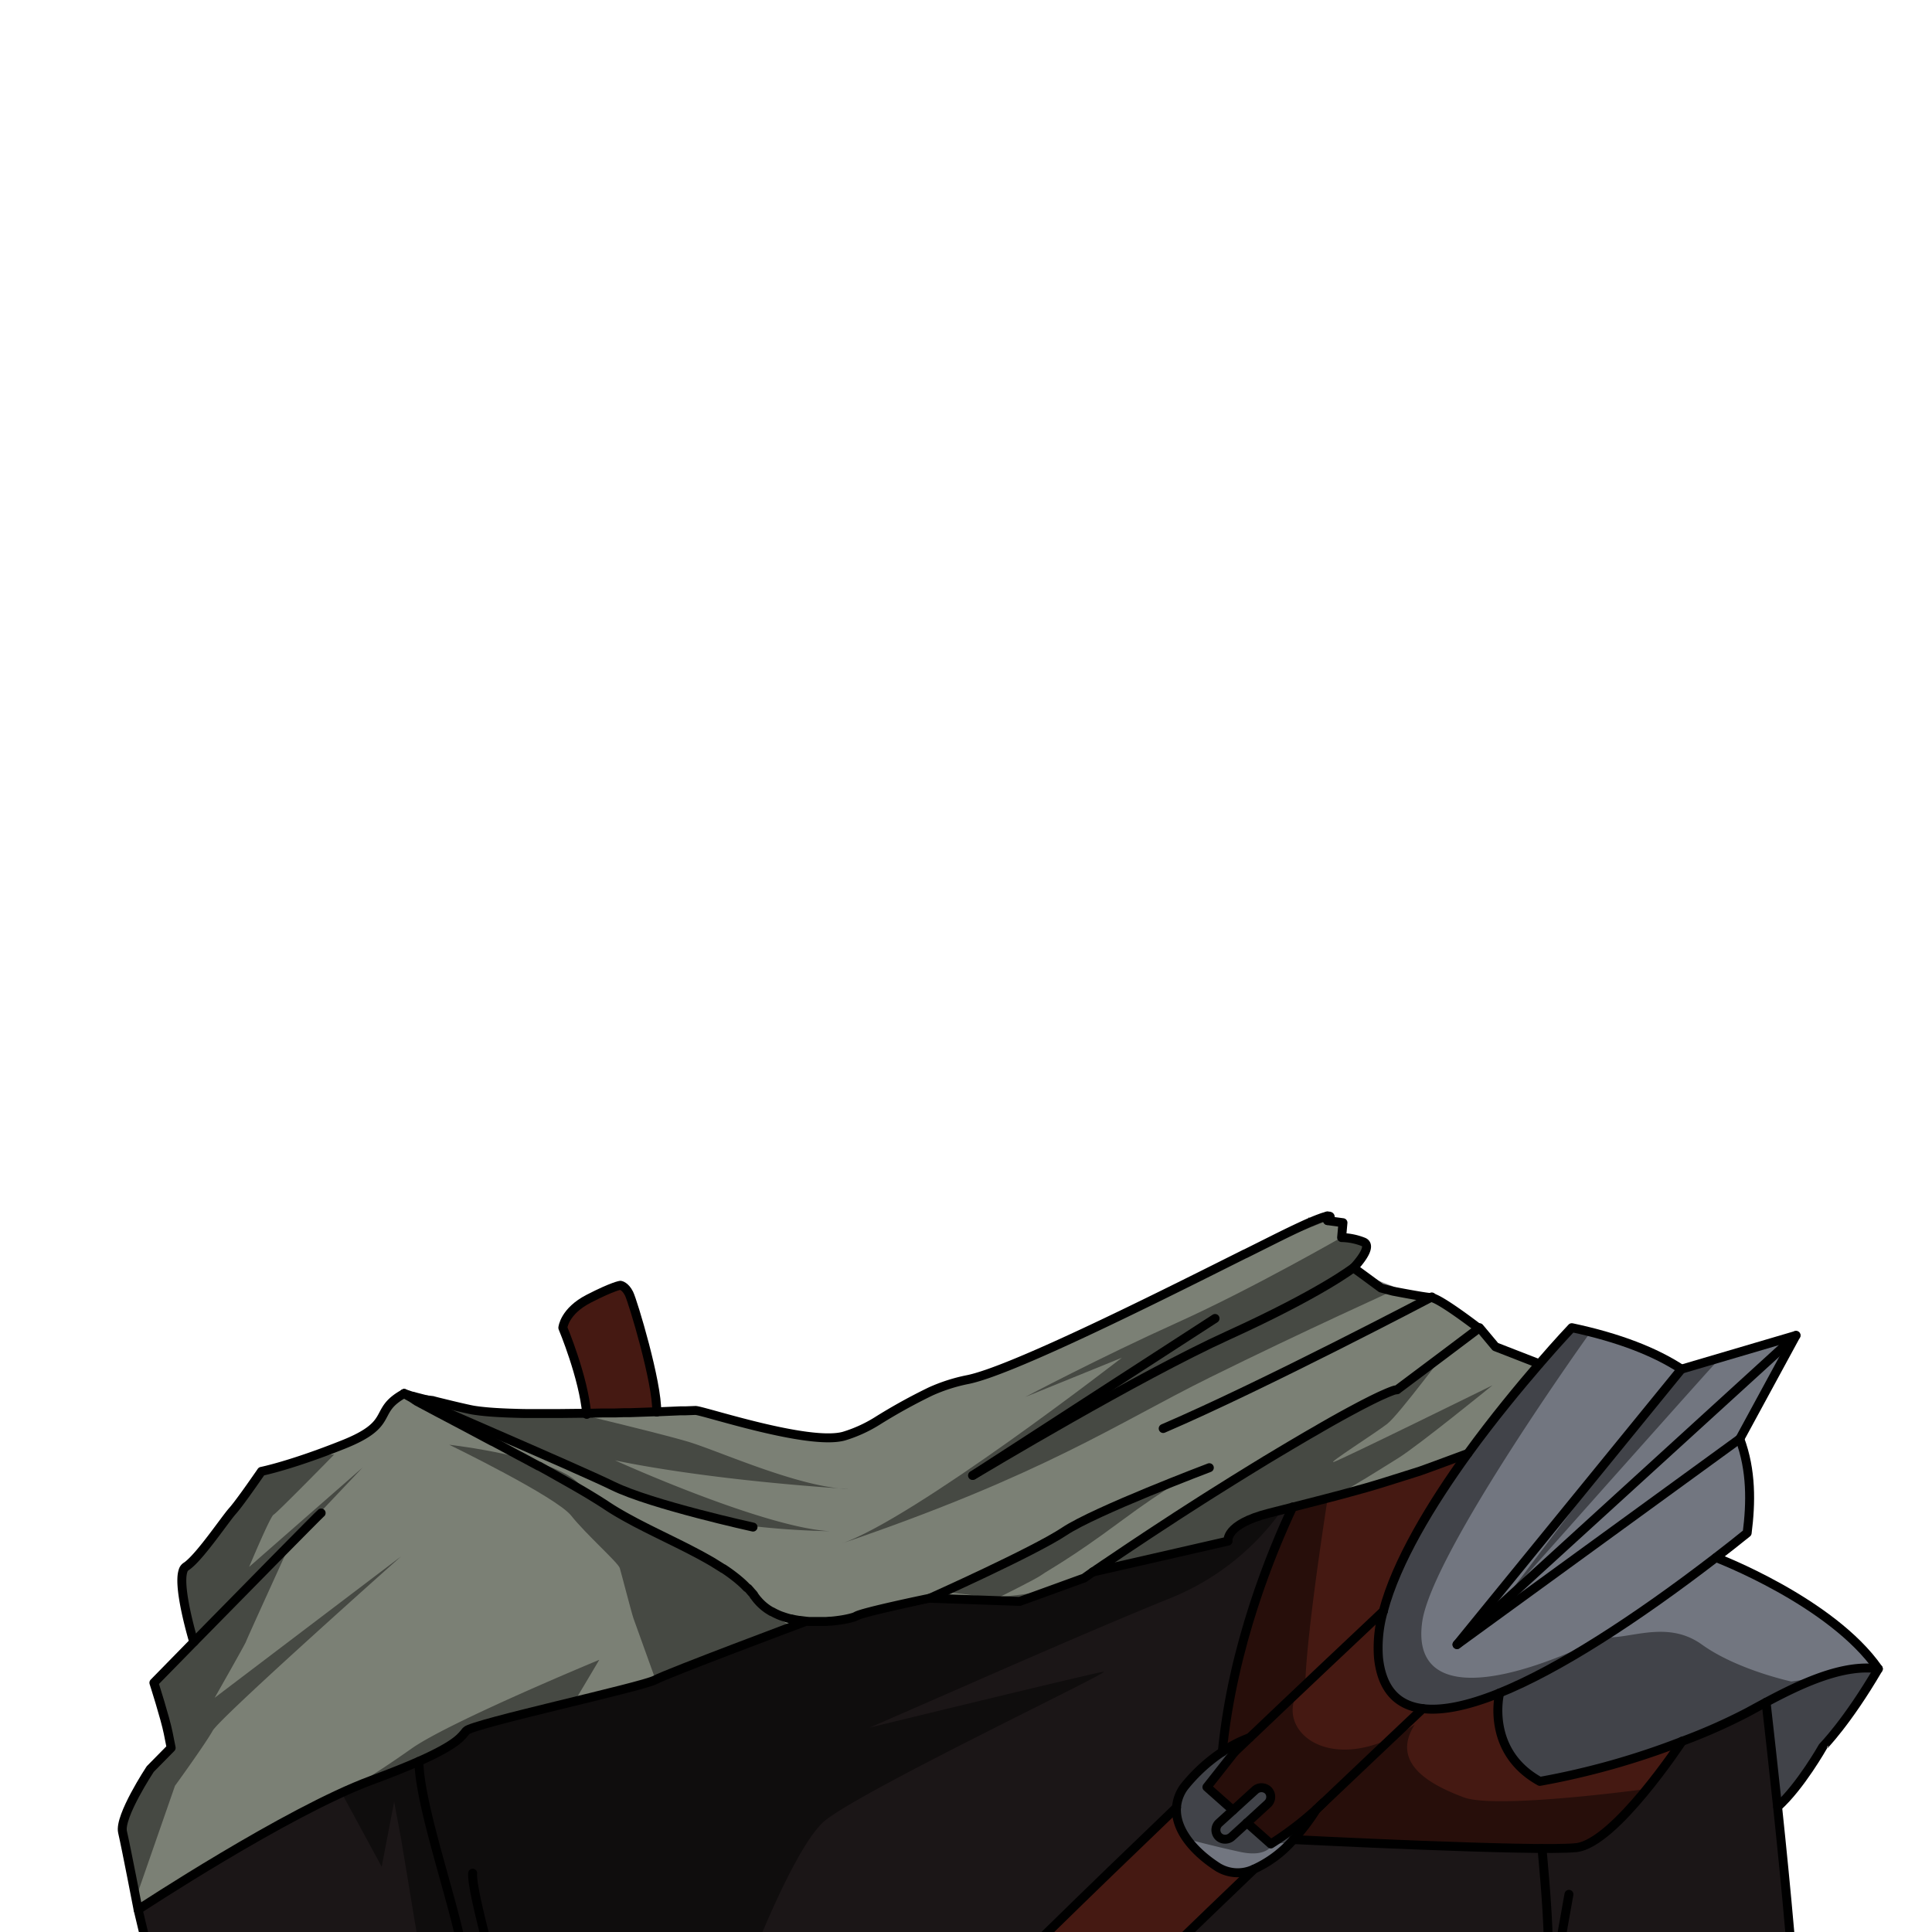 <svg xmlns="http://www.w3.org/2000/svg" viewBox="0 0 432 432">
  <defs>
    <style>.BUNTAI_WOLF_OUTFIT_WOLF_OUTFIT_1_cls-1{isolation:isolate;}.BUNTAI_WOLF_OUTFIT_WOLF_OUTFIT_1_cls-2{fill:#451912;}.BUNTAI_WOLF_OUTFIT_WOLF_OUTFIT_1_cls-3{fill:#727680;}.BUNTAI_WOLF_OUTFIT_WOLF_OUTFIT_1_cls-4{fill:#7b8075;}.BUNTAI_WOLF_OUTFIT_WOLF_OUTFIT_1_cls-5{fill:#1b1617;}.BUNTAI_WOLF_OUTFIT_WOLF_OUTFIT_1_cls-6{fill:none;stroke:#000;stroke-linecap:round;stroke-linejoin:round;stroke-width:2px;}.BUNTAI_WOLF_OUTFIT_WOLF_OUTFIT_1_cls-7{opacity:0.43;mix-blend-mode:multiply;}</style>
  </defs>
  <g class="BUNTAI_WOLF_OUTFIT_WOLF_OUTFIT_1_cls-1">
    <g id="outfit">
      <path class="BUNTAI_WOLF_OUTFIT_WOLF_OUTFIT_1_cls-2" d="M344.23,398.29c-12-6.63-9.14-19.23-9-19.68-6.76,2.72-12.58,4-17.06,3.44-6.23,5.89-14.57,13.77-23.8,22.55h0a45.57,45.57,0,0,1-5.12,6.72s54.59,2.75,63.26,1.8,23.68-23.81,23.68-23.81A172,172,0,0,1,344.23,398.29Z" />
      <path class="BUNTAI_WOLF_OUTFIT_WOLF_OUTFIT_1_cls-2" d="M309.3,360.28l0,0c2.89-11,10.75-24,18.9-35.24-5.21,1.93-9.9,3.67-10.53,3.87-1.45.48,0,0-7.53,2.38C304,333.21,296.88,335,289.05,337c-4.59,9.73-13.44,31-15.74,54.75a65.43,65.43,0,0,1,5.55-3.5l-2.75,3.49C290.3,378.18,302.83,366.37,309.3,360.28Z" />
      <path class="BUNTAI_WOLF_OUTFIT_WOLF_OUTFIT_1_cls-2" d="M125.94,296.41s4.68,12.16,5.26,19.82c9.66-.27,15.26-.91,15.26-.91s-1.45-11.09-3.35-18.39-4.38-9.54-4.38-9.54-8,3-9.71,4.66A21.28,21.28,0,0,0,125.94,296.41Z" />
      <path class="BUNTAI_WOLF_OUTFIT_WOLF_OUTFIT_1_cls-3" d="M383.67,348.28q3.49-2.68,7-5.51c.85-6.64,1-14-1.66-21.06l12.55-23.11L376,306.15c-5.85-3.82-13.82-7-24.54-9.28,0,0-2.93,3.07-7.25,8.08S333.92,317.14,328.22,325c-8.15,11.28-16,24.2-18.9,35.24l0,0a29.74,29.74,0,0,0-1.06,10.46c.77,7.1,4.3,10.63,9.89,11.31,4.48.56,10.3-.72,17.06-3.44-.1.45-2.92,13.05,9,19.68a172,172,0,0,0,31.91-9,127.55,127.55,0,0,0,14.52-6.44c1.37-.74,2.79-1.52,4.25-2.3,8.08-4.27,17.28-8.54,25-7.43C409.46,358.08,383.67,348.28,383.67,348.28Z" />
      <path class="BUNTAI_WOLF_OUTFIT_WOLF_OUTFIT_1_cls-3" d="M278.85,407.56l-3.4,3.1a2.2,2.2,0,0,1-1.51.59,2.05,2.05,0,0,1-1.53-.66,2.12,2.12,0,0,1,.2-3l3.09-2.81-5.83-5.17,6.21-7.88,0,0,2.75-3.49a65.43,65.43,0,0,0-5.55,3.5h0a37.77,37.77,0,0,0-8.47,7.76,8.74,8.74,0,0,0-1.77,4.68c-.31,4.79,3.57,9.7,9.27,13.35a8.48,8.48,0,0,0,8,.45,25.54,25.54,0,0,0,8.86-6.63,45.57,45.57,0,0,0,5.12-6.72h0c.38-.58.72-1.16,1-1.74a110.06,110.06,0,0,1-11.18,9.44Z" />
      <path class="BUNTAI_WOLF_OUTFIT_WOLF_OUTFIT_1_cls-3" d="M419.06,373.45s-5.23,8.54-7.68,12.63a20.61,20.61,0,0,1-4.4,5.55s-5.24,10.1-9.57,11.6c-1.46-13.46-2.06-24.07-2.06-24.07L410,373S417.19,372,419.06,373.45Z" />
      <path class="BUNTAI_WOLF_OUTFIT_WOLF_OUTFIT_1_cls-3" d="M283.65,400.37a2.15,2.15,0,0,0-3-.07l-4.91,4.47-3.09,2.81a2.12,2.12,0,0,0-.2,3,2.05,2.05,0,0,0,1.53.66,2.2,2.2,0,0,0,1.51-.59l3.4-3.1,4.6-4.18A2.12,2.12,0,0,0,283.65,400.37Z" />
      <path class="BUNTAI_WOLF_OUTFIT_WOLF_OUTFIT_1_cls-2" d="M318.13,382.05c-5.59-.68-9.12-4.21-9.89-11.31a29.74,29.74,0,0,1,1.06-10.46c-6.47,6.09-19,17.9-33.19,31.42l0,0-6.21,7.88,5.83,5.17,4.91-4.47a2.15,2.15,0,0,1,3,.07,2.12,2.12,0,0,1-.2,3l-4.6,4.18,5.34,4.74a110.06,110.06,0,0,0,11.18-9.44c-.32.58-.66,1.16-1,1.74C303.56,395.82,311.9,387.94,318.13,382.05Z" />
      <path class="BUNTAI_WOLF_OUTFIT_WOLF_OUTFIT_1_cls-2" d="M272.34,417.51c-5.7-3.65-9.58-8.56-9.27-13.35-19.72,18.9-40.06,38.68-50.73,49.94v.17l30.61,0c10.9-10.79,24.36-23.81,37.39-36.28A8.48,8.48,0,0,1,272.34,417.51Z" />
      <path class="BUNTAI_WOLF_OUTFIT_WOLF_OUTFIT_1_cls-4" d="M334.38,301.14l9.79,3.81c-4.41,5.09-10.25,12.19-15.95,20.07-5.21,1.93-9.9,3.67-10.53,3.87-1.45.48,0,0-7.53,2.38C304,333.21,296.88,335,289.05,337l-5.31,1.35c-9.94,2.53-9.14,6.24-9.14,6.24l-30.18,6.9c5.66-3.89,22.39-15.24,41.33-26.59,23.36-14,26.74-14.23,26.74-14.23l18.32-13.76Z" />
      <path class="BUNTAI_WOLF_OUTFIT_WOLF_OUTFIT_1_cls-4" d="M330.8,296.87l-6,4.52-1.87,1.41h0l-10.15,7.61-.12.1h0a0,0,0,0,1,0,0l-.11.09h-.15s0,0,0,0l-.2.05-.13,0-.16.05-.22.07h0a1.9,1.9,0,0,0-.28.1l-.32.12-.38.15-.48.2-1,.44c-.48.21-1,.47-1.64.77l-.78.38-1.81.92-.9.47h0l-2.3,1.23-1.92,1.05-1.4.78-.73.41-.57.33-.29.16-.29.17-1,.57-1,.59-.86.49-.89.52-.91.53L290,322.36l-.92.54-.15.09-.09.05-.12.07-2.95,1.76L283,326.5l-.53.33-2,1.22-1.72,1.06L275.64,331l-4.53,2.84-2.2,1.39-3.57,2.29-2.44,1.57-.19.13c-2.2,1.43-4.27,2.78-6.18,4.05l-.33.21-.26.18-.57.38-.94.62-1.73,1.15-2.1,1.41-1.89,1.28-.44.29-.42.29-1,.66-1.27.87-.31.2-.86.6h0l-.87.6-.87.6-.29.21-.77.27-1.43.52-.09,0h0l-7.74,2.81L228,358.08l-15.85-.56h0l-4.25-.15s-15,3.09-16.47,4l-.11.06h0l-.22.1-.4.13-.52.14-.55.13-.38.08-.41.08-.52.09c-.55.09-1.15.17-1.78.24l-.65.06-.55,0-.73,0h0l-.63,0h-.14c-.42,0-.85,0-1.28,0H182l-.45,0h-.31c-.4,0-.81-.05-1.22-.1l-1.17-.15-.16,0-.65-.11h0c-.35-.06-.69-.13-1-.22l-.18,0c-.31-.07-.62-.16-.93-.25h0l-.62-.2-.75-.26h0l-.75-.32c-.2-.09-.4-.18-.6-.29l-.6-.32-.08,0,0,0-.29-.18-.29-.18c-.16-.09-.3-.2-.45-.3l-.09-.07h0l-.52-.4,0,0-.19-.16c-.16-.14-.32-.28-.48-.44a1.53,1.53,0,0,1-.18-.18l-.12-.12a2.73,2.73,0,0,1-.23-.25q-.16-.17-.3-.33l0,0c-.18-.21-.34-.42-.51-.65h0l-.14-.17-.07-.08,0-.05,0,0a.22.22,0,0,1,0-.08c-.13-.18-.28-.35-.43-.53l0,0a1.83,1.83,0,0,0-.13-.16h0l0,0-.13-.15-.32-.36-.07-.08L167,355l-.52-.53h0l-.66-.62c-.32-.29-.65-.58-1-.85-.18-.15-.36-.3-.55-.44-.79-.62-1.64-1.23-2.54-1.82l-.07,0c-.21-.15-.44-.28-.67-.43l-.11-.07-.42-.26c-.34-.22-.69-.42-1-.63l-1.25-.72-1.28-.71c-.25-.14-.5-.28-.76-.41l-1.14-.6-.6-.31,0,0-.12-.06-.15-.08-1.43-.72c-1.14-.58-2.3-1.15-3.46-1.72l-1.31-.65-2.39-1.18-1.24-.62-1.12-.58-1-.52-1.29-.7-.43-.24-.31-.18c-.48-.26-1-.52-1.43-.79s-.77-.45-1.15-.69-.71-.43-1.06-.65-.69-.43-1-.65-.48-.32-.74-.48l-.89-.57-1.35-.83-1.05-.64-.2-.12c-.47-.28-1-.57-1.46-.86l-.62-.36-1.22-.7-1.16-.66c-.89-.51-1.8-1-2.74-1.55l-.88-.5-.9-.49-.44-.24-1.3-.72-.09,0-1.86-1c-.22-.11-.45-.24-.67-.37h0l-.24-.13-.94-.52-1-.51-1.25-.67-2.54-1.37c-.17-.1-.35-.19-.53-.28l-1.26-.68-.07,0-4.91-2.62-2.21-1.17-4.7-2.48-.61-.32-2.74-1.46h0l0,0-.61-.33h0l-1.13-.6L92,312.53l-.4-.22c-.64-.35-1-.59-1.18-.68h0l.17.06.19.06.26.08.79.23.37.12.14,0,.7.2,2.34.65,1.38.35h0l.16.05c.5.13,1,.27,1.58.4l1.11.27,1.35.33c1.25.3,2.62.62,4.09.94l.65.13c.33.06.68.11,1.06.16l.7.09.85.09c1.65.17,3.6.28,5.77.36h.08c1.27,0,2.62.07,4,.09l2,0h4.72l4.55-.05h.38l1.41,0,3.5-.08,1.38,0,1.48,0,1.88-.06.65,0,.77,0,5.34-.19.64,0,5.4-.23.7,0,.41,0,2.16-.08c1.68,0,25.14,7.89,33.14,5.76a30.93,30.93,0,0,0,7.36-3.31,125.91,125.91,0,0,1,11.87-6.61,38.34,38.34,0,0,1,8.25-2.65c9.36-1.83,40.25-17.19,59.38-26.78l2-1,.69-.35.05,0,0,0,3.86-1.93,1.64-.82c1.84-.92,3.39-1.69,4.6-2.27,1.89-.91,3.39-1.6,4.58-2.12l.06,0c.6-.26,1.12-.47,1.57-.65l.44-.16h0l.21-.08a10,10,0,0,1,1.34-.39l.13,0v.22l0,.78,3.42.46-.3,3.32h0a13.88,13.88,0,0,1,4.91,1,1.13,1.13,0,0,1,.42.3c.9,1-.87,3.41-1.94,4.66-.42.49-.73.81-.73.81l.26.19,1.89,1.38h0l4,2.94,2.76.54h0c2.93.56,7.32,1.37,8.55,1.43h0C322,290.07,330.8,296.87,330.8,296.87Z" />
      <path class="BUNTAI_WOLF_OUTFIT_WOLF_OUTFIT_1_cls-4" d="M295.08,272.41l-.44.16c-.45.18-1,.39-1.57.65l-.06,0c-.26-.58-.43-1-.48-1.1C292.61,272.26,293,272.66,295.08,272.41Z" />
      <path class="BUNTAI_WOLF_OUTFIT_WOLF_OUTFIT_1_cls-4" d="M296.79,271.88v0l-.13,0-.05-.32Z" />
      <path class="BUNTAI_WOLF_OUTFIT_WOLF_OUTFIT_1_cls-4" d="M43.41,367.08l-.15-.15s-4.47-14.86-1.68-16.6,8.75-10.6,10.43-12.5S58.46,329,58.46,329s6.45-1.27,18.31-6,6.4-7.43,13.6-11.39h0c.43.54,34.52,17.89,45.06,24.89,10.73,7.13,27.29,12.11,33.18,20.41,2.59,3.66,7,5.17,11.35,5.61l0,.15s-30.52,11.41-33.47,13-40.88,9.8-42.23,11.38c-1,1.21-1.89,3-10.6,6.83-2.7,1.2-6.18,2.6-10.64,4.25C64.18,405.06,30.88,427,30.88,427s-2.68-13.84-3.49-17.32,6.19-14.08,6.19-14.08l4.68-4.75-.66-3.32c-.66-3.32-3.2-11.23-3.2-11.23Z" />
      <path class="BUNTAI_WOLF_OUTFIT_WOLF_OUTFIT_1_cls-5" d="M397.49,404c-1-9.29-1.92-17.73-2.58-23.45-1.46.78-2.88,1.56-4.25,2.3a127.55,127.55,0,0,1-14.52,6.44s-15,22.85-23.68,23.81-63.26-1.8-63.26-1.8a25.54,25.54,0,0,1-8.86,6.63c-13,12.47-26.49,25.49-37.39,36.28l158.73-.14C401.38,443,399.38,422,397.49,404Z" />
      <path class="BUNTAI_WOLF_OUTFIT_WOLF_OUTFIT_1_cls-5" d="M264.84,399.48a37.77,37.77,0,0,1,8.47-7.76h0c2.3-23.73,11.15-45,15.74-54.75l-5.31,1.35c-9.94,2.53-9.14,6.24-9.14,6.24l-30.18,6.9h0c-1.31.92-2,1.41-2,1.41l-.77.28-9.28,3.37L228,358.08l-20.1-.71s-15,3.09-16.48,4c-.82.53-6,1.65-11.46,1.1l0,.15s-30.52,11.41-33.47,13-40.88,9.8-42.23,11.38c-1,1.21-1.89,3-10.6,6.83-2.7,1.2-6.18,2.6-10.64,4.25C64.18,405.06,30.88,427,30.88,427l6.56,27.44,76.45-.05h0l98.44-.09v-.17c10.67-11.26,31-31,50.73-49.94A8.74,8.74,0,0,1,264.84,399.48Z" />
      <path class="BUNTAI_WOLF_OUTFIT_WOLF_OUTFIT_1_cls-6" d="M244.4,351.46l-2,1.41-.77.27-1.52.55h0l-7.74,2.81L228,358.08l-15.85-.56h0l-4.25-.15s-15,3.09-16.47,4l-.14.07h0l-.22.1-.4.13-.52.14-.55.13-.38.08-.41.08-.52.09c-.55.09-1.15.17-1.78.24l-.65.06c-.42,0-.84.06-1.28.08l-.64,0c-.64,0-1.3,0-2,0l-.68,0h0c-.42,0-.84-.05-1.27-.1l-1.17-.15-.16,0-.65-.11h0c-.35-.06-.69-.13-1-.22l-.18,0c-.31-.07-.62-.16-.93-.25h0l-.62-.2-.75-.26h0c-.25-.1-.5-.2-.75-.32s-.4-.18-.6-.29l-.6-.32-.08,0,0,0-.58-.36c-.16-.09-.3-.2-.45-.3a.28.28,0,0,1-.09-.07c-.19-.13-.37-.27-.54-.41l0,0-.19-.16c-.16-.14-.32-.28-.48-.44a1.53,1.53,0,0,1-.18-.18,3,3,0,0,1-.35-.37q-.16-.17-.3-.33c-.19-.22-.36-.45-.53-.68l-.14-.18-.07-.08a.35.35,0,0,0-.05-.08.22.22,0,0,1,0-.08l-.2-.25L168,356l-.07-.08,0,0a1.83,1.83,0,0,0-.13-.16v0l0,0-.13-.15-.32-.36-.07-.08L167,355l-.52-.53h0c-.43-.42-.88-.83-1.36-1.22-.27-.24-.56-.47-.85-.69-.79-.62-1.64-1.23-2.54-1.82l-.07,0c-.21-.15-.44-.28-.67-.43l-.11-.07-.42-.26c-.34-.22-.69-.42-1-.63l-1.25-.72-1.28-.71c-.25-.14-.5-.28-.76-.41l-1.14-.6-.75-.39-.15-.08c-3.2-1.64-6.57-3.24-9.83-4.89l-2.14-1.1-1.29-.7c-.74-.39-1.46-.8-2.17-1.21-1.12-.64-2.2-1.31-3.23-2-.23-.16-.48-.32-.74-.48l-.89-.57-1.35-.83c-1.35-.83-2.89-1.73-4.55-2.68l-1.16-.66c-.89-.51-1.8-1-2.74-1.55l-1.78-1-.44-.24-1.3-.72-.09,0-1.86-1-.7-.38-.24-.13-1.89-1-1.25-.67-2.54-1.37c-.17-.1-.35-.19-.53-.28l-1.26-.68-.07,0-4.91-2.62-2.21-1.17-4.7-2.48-.61-.32-2.74-1.46h0l0,0-.61-.33h0l-1.13-.6L92,312.53l-.4-.22c-.64-.35-1-.59-1.18-.68h0" />
      <path class="BUNTAI_WOLF_OUTFIT_WOLF_OUTFIT_1_cls-6" d="M244.42,351.46h0l.86-.6.31-.2,1.27-.87,1-.66.42-.29.44-.29,1.89-1.28,2.1-1.41,1.73-1.15.94-.62.57-.38.26-.18.33-.21c1.91-1.27,4-2.62,6.18-4.05l.19-.13,2.44-1.57,3.57-2.29,2.2-1.39,4.53-2.84,3.12-1.93,1.72-1.06,2-1.22.53-.33,2.72-1.63,2.95-1.76.12-.07.09-.05.15-.09.92-.54,1.83-1.08.91-.53,1.75-1,1-.59,1-.57.29-.17.29-.16.57-.33.73-.41c.49-.26.95-.53,1.4-.78l1.15-.63.77-.42,2.3-1.23h0l.9-.47,1.81-.92.78-.38c.62-.3,1.16-.56,1.64-.77l1-.44.48-.2.38-.15.32-.12a1.9,1.9,0,0,1,.28-.1h0l.22-.07.16-.05.13,0,.2-.05s0,0,0,0h.15l.11-.09a0,0,0,0,0,0,0h0l.12-.1,10.15-7.61h0l1.87-1.41,6-4.52s-8.82-6.8-10.65-6.88h0c-1.23-.06-5.62-.87-8.55-1.43h0L308.8,288l-4-2.94h0l-1.89-1.38-.26-.19s.31-.32.73-.81c1.07-1.25,2.84-3.64,1.94-4.66a1.13,1.13,0,0,0-.42-.3,13.88,13.88,0,0,0-4.91-1h0l.3-3.32-3.42-.46s1.3-1.18,0-1h0l-.13,0a10,10,0,0,0-1.34.39l-.21.08h0l-.44.16c-.45.18-1,.39-1.57.65l-.06,0c-1.19.52-2.69,1.21-4.58,2.12-1.21.58-2.76,1.35-4.6,2.27l-1.64.82-3.86,1.93,0,0-.05,0-.69.35-2,1c-19.13,9.59-50,24.95-59.38,26.78a38.34,38.34,0,0,0-8.25,2.65A125.91,125.91,0,0,0,196,317.83a30.93,30.93,0,0,1-7.36,3.31c-8,2.13-31.46-5.76-33.14-5.76l-2.16.08-.41,0-.7,0-5.4.23-.64,0-5.34.19-.77,0-.65,0-1.88.06-1.48,0-1.38,0-3.5.08-1.41,0h-.38l-4.55.05h-4.72l-2,0c-1.4,0-2.75-.05-4-.09h-.08c-2.17-.08-4.12-.19-5.77-.36l-.85-.09-.7-.09c-.38-.05-.73-.1-1.06-.16l-.65-.13c-1.47-.32-2.84-.64-4.09-.94l-1.35-.33-1.11-.27c-.56-.13-1.08-.27-1.58-.4l-.16-.05h0L95.37,313,93,312.39l-.7-.2-.14,0-.37-.12L91,311.8l-.26-.08-.19-.06-.17-.06h0" />
      <path class="BUNTAI_WOLF_OUTFIT_WOLF_OUTFIT_1_cls-6" d="M43.41,367.08l-.15-.14s-3.57-11.85-2.35-15.63h0a1.7,1.7,0,0,1,.66-1,5.17,5.17,0,0,0,.62-.46c3-2.47,8.25-10.27,9.81-12,1.3-1.45,4.42-5.9,5.79-7.88l.22-.31.45-.66s6.45-1.27,18.31-6,6.39-7.43,13.59-11.39" />
      <polyline class="BUNTAI_WOLF_OUTFIT_WOLF_OUTFIT_1_cls-6" points="296.82 272.91 296.8 272.13 296.79 271.91 296.79 271.88" />
      <path class="BUNTAI_WOLF_OUTFIT_WOLF_OUTFIT_1_cls-6" d="M71.81,338.31c-.45.32-17.47,17.64-28.4,28.77l-9,9.19s2.54,7.91,3.2,11.23l.66,3.32-4.68,4.75s-7,10.6-6.19,14.08S30.88,427,30.88,427,64.18,405.06,83,398.1c4.46-1.65,7.94-3.05,10.64-4.25,8.71-3.86,9.58-5.62,10.6-6.83,1.35-1.58,39.29-9.8,42.23-11.38s33.47-13,33.47-13" />
      <path class="BUNTAI_WOLF_OUTFIT_WOLF_OUTFIT_1_cls-6" d="M328.22,325c-5.21,1.93-9.9,3.67-10.53,3.87-1.45.48,0,0-7.53,2.38C304,333.21,296.88,335,289.05,337l-5.31,1.35c-9.94,2.53-9.14,6.24-9.14,6.24l-30.18,6.9h0" />
      <polyline class="BUNTAI_WOLF_OUTFIT_WOLF_OUTFIT_1_cls-6" points="330.81 296.87 334.38 301.14 344.17 304.95" />
      <path class="BUNTAI_WOLF_OUTFIT_WOLF_OUTFIT_1_cls-6" d="M217.46,329.92l.11-.06,54.12-35.05" />
      <path class="BUNTAI_WOLF_OUTFIT_WOLF_OUTFIT_1_cls-6" d="M302.6,283.5s-7.18,5.62-28,15.1c-20.21,9.2-54.85,30-57,31.26" />
      <path class="BUNTAI_WOLF_OUTFIT_WOLF_OUTFIT_1_cls-6" d="M320.15,290s-37.44,19.7-60.06,29.42" />
      <path class="BUNTAI_WOLF_OUTFIT_WOLF_OUTFIT_1_cls-6" d="M207.91,357.37S231.12,347,238,342.42s32.41-14.24,32.41-14.24" />
      <path class="BUNTAI_WOLF_OUTFIT_WOLF_OUTFIT_1_cls-6" d="M90.37,311.58h0c.55.5,38.13,16.5,46.76,20.71s31.25,9.17,31.25,9.17" />
      <path class="BUNTAI_WOLF_OUTFIT_WOLF_OUTFIT_1_cls-6" d="M335.19,378.6c13.37-5.4,30.48-16.48,48.48-30.32q3.49-2.68,7-5.51c.85-6.64,1-14-1.66-21.06" />
      <path class="BUNTAI_WOLF_OUTFIT_WOLF_OUTFIT_1_cls-6" d="M309.3,360.28a29.74,29.74,0,0,0-1.06,10.46c.77,7.1,4.3,10.63,9.89,11.31,4.48.56,10.3-.72,17.06-3.44" />
      <path class="BUNTAI_WOLF_OUTFIT_WOLF_OUTFIT_1_cls-6" d="M376,306.15c-5.85-3.82-13.82-7-24.54-9.28,0,0-2.93,3.07-7.25,8.08S333.92,317.14,328.22,325c-8.15,11.28-16,24.2-18.9,35.24" />
      <polygon class="BUNTAI_WOLF_OUTFIT_WOLF_OUTFIT_1_cls-6" points="401.59 298.6 375.96 306.15 325.79 367.73 389.04 321.71 401.59 298.6" />
      <line class="BUNTAI_WOLF_OUTFIT_WOLF_OUTFIT_1_cls-6" x1="325.79" y1="367.73" x2="401.59" y2="298.6" />
      <path class="BUNTAI_WOLF_OUTFIT_WOLF_OUTFIT_1_cls-6" d="M397.49,404c5.08-4.56,10.1-13.44,10.1-13.44S413,385.13,420,373.15c-10.5-15.07-36.29-24.87-36.29-24.87" />
      <path class="BUNTAI_WOLF_OUTFIT_WOLF_OUTFIT_1_cls-6" d="M420,373.15c-7.77-1.11-17,3.16-25,7.43-1.46.78-2.88,1.56-4.25,2.3a127.55,127.55,0,0,1-14.52,6.44,172,172,0,0,1-31.91,9c-12-6.63-9.14-19.23-9-19.68h0" />
      <polyline class="BUNTAI_WOLF_OUTFIT_WOLF_OUTFIT_1_cls-6" points="275.7 404.77 269.87 399.6 276.08 391.72" />
      <path class="BUNTAI_WOLF_OUTFIT_WOLF_OUTFIT_1_cls-6" d="M296,403a72.52,72.52,0,0,1-11.84,9.31l-5.34-4.74" />
      <path class="BUNTAI_WOLF_OUTFIT_WOLF_OUTFIT_1_cls-6" d="M273.31,391.72a37.77,37.77,0,0,0-8.47,7.76,8.74,8.74,0,0,0-1.77,4.68c-.31,4.79,3.57,9.7,9.27,13.36a8.5,8.5,0,0,0,8,.44,25.54,25.54,0,0,0,8.86-6.63,45.57,45.57,0,0,0,5.12-6.72" />
      <path class="BUNTAI_WOLF_OUTFIT_WOLF_OUTFIT_1_cls-6" d="M279.43,388.54a27.09,27.09,0,0,0-6.12,3.17" />
      <path class="BUNTAI_WOLF_OUTFIT_WOLF_OUTFIT_1_cls-6" d="M263.08,404.15h0c-19.72,18.9-40.06,38.68-50.73,49.94" />
      <path class="BUNTAI_WOLF_OUTFIT_WOLF_OUTFIT_1_cls-6" d="M309.32,360.26l0,0c-6.47,6.09-19,17.9-33.19,31.42l0,0" />
      <path class="BUNTAI_WOLF_OUTFIT_WOLF_OUTFIT_1_cls-6" d="M278.85,407.56l-3.4,3.1a2.2,2.2,0,0,1-1.51.59,2.05,2.05,0,0,1-1.53-.66,2.12,2.12,0,0,1,.2-3l3.09-2.81,4.91-4.47a2.15,2.15,0,0,1,3,.07,2.12,2.12,0,0,1-.2,3Z" />
      <path class="BUNTAI_WOLF_OUTFIT_WOLF_OUTFIT_1_cls-6" d="M243,454.24c10.9-10.79,24.36-23.81,37.39-36.28" />
      <path class="BUNTAI_WOLF_OUTFIT_WOLF_OUTFIT_1_cls-6" d="M318.13,382.05c-6.23,5.89-14.57,13.77-23.8,22.55h0" />
      <path class="BUNTAI_WOLF_OUTFIT_WOLF_OUTFIT_1_cls-6" d="M273.31,391.72h0c2.3-23.73,11.15-45,15.74-54.75" />
      <path class="BUNTAI_WOLF_OUTFIT_WOLF_OUTFIT_1_cls-6" d="M289.2,411.33s54.59,2.75,63.26,1.8,23.68-23.81,23.68-23.81" />
      <path class="BUNTAI_WOLF_OUTFIT_WOLF_OUTFIT_1_cls-6" d="M350.82,423.57l-4.09,23s-.48-5-.54-12.33-1.4-20.91-1.4-20.91" />
      <path class="BUNTAI_WOLF_OUTFIT_WOLF_OUTFIT_1_cls-6" d="M105.69,418.85c-.44,4.64,8.45,34,8.21,35.51a.18.18,0,0,0,0,.05v-.05c0-.29-10-2-9.73-12.05.21-9.34-10.28-36.52-10.51-48.46" />
      <path class="BUNTAI_WOLF_OUTFIT_WOLF_OUTFIT_1_cls-6" d="M30.88,427l6.56,27.44,76.45-.05h0l98.44-.09,30.61,0,158.73-.14c-.3-11.06-2.3-32.15-4.19-50.07-1-9.29-1.92-17.73-2.58-23.45" />
      <g class="BUNTAI_WOLF_OUTFIT_WOLF_OUTFIT_1_cls-7">
        <path d="M296.82,272.91l-3.34,1.35-15.15,6.12,3.86-1.93,1.64-.82c1.84-.92,3.39-1.69,4.6-2.27,1.89-.91,3.39-1.6,4.58-2.12-.26-.58-.43-1-.48-1.1.08.12.51.52,2.55.27h0l.21-.08a10,10,0,0,1,1.34-.39l0,.22Z" />
        <path d="M300.88,276.16S280.39,288,263.1,295.8s-33.85,16.57-33.85,16.57l21.62-8.79S204.23,339.77,188,345.2c45.62-15.56,61.51-26.8,82.47-37.17s42.2-19.95,42.2-19.95l-10-3.83,1.57-3.34,1.29-3.39Z" />
        <path d="M137.53,326.54c1,.47,33.52,15.11,48.11,15.84A184.23,184.23,0,0,1,166.26,341h-.06c-10.51-1.4-19.83-4-28.64-8.48l-.18-.09c-.77-.39-1.53-.8-2.29-1.22-9.39-5.26-24.37-11.21-34-14.82h-.05c-2.49-.94-4.61-1.71-6.18-2.28h0l0,0-.73-.26L92,313l1.12.09.7.05h0l.77.06.43,0,1.76.13h0l.16.05c.5.13,1,.27,1.58.4l1.11.27,1.35.33c1.25.3,2.62.62,4.09.94l.65.13c.33.06.68.11,1.06.16l.7.09.85.09c1.65.17,3.6.28,5.77.36h.08c1.27,0,2.62.07,4,.09l2,0h4.72l4.55-.05h0c5.15,1.23,18.64,4.49,24.21,6.12,6.46,1.89,22.57,9.25,33.88,10.48C155.67,330.57,138.26,326.7,137.53,326.54Z" />
        <path d="M189.94,333c-.78,0-1.59-.08-2.43-.17Z" />
        <path d="M74.7,325.26s-12.79,13.06-13.53,13.43-5.46,11.67-5.46,11.67l25.38-22.23L64.87,345.26S55.15,366.57,55,367.08s-7,12.55-7,12.55L89.7,348s-40.48,36-42.15,39-8.43,12.32-8.43,12.32L30,425.53S27,412.3,27.34,408.71,34.12,394,35,393.34a22.06,22.06,0,0,0,2.22-1.66,24.27,24.27,0,0,0,.42-4.18l-2.67-11.77,7.71-8.65s-2.89-13.54-1.72-15.78a196.8,196.8,0,0,0,12.55-15.58c4.13-5.49,4.54-6.09,4.54-6.09l14.19-4.37Z" />
        <path d="M100.46,323.05s23.93,11.65,27.26,15.85,10.5,10.5,10.87,11.74,2.66,10.13,3.06,11.24L146.37,375,177,363.76s-5.9-3.44-9.31-8-8.22-5.82-12.67-8.79-20.13-9.14-25.57-15.19S100.46,323.05,100.46,323.05Z" />
        <path d="M77.7,400.32S83.51,397,92,391,134,371.14,134,371.14s-7.16,12.11-7.66,12.72-25.19,6.07-25.62,6.34S90,396.83,85.6,398.44A33.42,33.42,0,0,1,77.7,400.32Z" />
        <path d="M266.44,329.72s-5,2.39-16.15,10.67-16,10.74-17.33,11.73-10,5.25-10,5.25l-11.81-1.46s14.34-5.4,21.7-10.09,11.89-8.32,14.57-8.86S266.44,329.72,266.44,329.72Z" />
        <path d="M324.49,300.91c-.5.2-11.61,15.39-14.33,17.49s-13.22,8.77-12,8.52,35.57-17.17,35.57-17.17-16.55,13.47-21.12,16.31-10.64,6.68-11.87,7.11-8.09,3.79-8.09,3.79-16.36,2.32-18.58,8.24c-23.2,4.78-27.34,5.72-27.34,5.72s30.23-21.24,41.94-27.81,23.94-12.59,23.94-12.59Z" />
        <path d="M383.67,304.69c-.14,0-49.21,55.13-48.48,54.46s32.34-42.65,32.48-42.83L376,306.15Z" />
        <path d="M355.65,297.84s-35.47,49.4-37.64,64.81,13.35,16.61,40.54,3.41c5.71.64,14.11-4,22,1.67s20,8.26,20,8.26l6.87-1L417.56,373l1.86,1.09-17.24,24.7-4.63,5.85-3.15-23.77s-10.65,7.56-31.17,12.91-19.82,4.07-19.82,4.07-11-4.85-7.14-19.67c-13.2,5.19-24.49,6.22-26.95-5.18s3.15-26.28,17.2-45.56a316.55,316.55,0,0,1,24.9-30.54Z" />
        <path d="M296.79,335.57s-4.54,28.68-4.91,40.59c-9.05,9.14,4.69,22.85,24.45,9.47-5.55,8.73,3.71,13.55,11,16.27S368.24,400,368.24,400s-6.47,11.89-18.26,13.23l-61.49-1.18-3.9.21s-1,3.19-7.29,1.83-11.86-2.88-11.86-2.88-2.37-6.81-2.37-7.09,3.94-7.77,5.26-8.47,6-4.66,6-4.66a172.83,172.83,0,0,1,6.56-33.7c5.17-16.2,7.64-19.29,7.64-19.29Z" />
        <path d="M286.18,338.31a56.56,56.56,0,0,1-24.54,19.06c-16.39,6.61-45.35,19.39-45.35,19.39l-21.81,9.53s49.69-12.12,52.27-12.49-56.34,27.54-62.83,33.78-15.53,29.59-15.53,29.59l-74.28.74L89.7,411.25l-1.57-8.39-2.78,14.55-8.94-16.48S84.72,397,96.11,391a100.29,100.29,0,0,1,31.22-10.43c20.5-2.88,36.33-14.44,52.62-17.93,10.18-.25,29.36-4.57,33-5.28s13.06.77,23.9-2.66S254,349.53,254,349.53l21.18-6S281,337.09,286.18,338.31Z" />
      </g>
      <path class="BUNTAI_WOLF_OUTFIT_WOLF_OUTFIT_1_cls-6" d="M95.37,313l-.38.22-.14.08-.28.17-.35.2h0l-.11.07" />
      <path class="BUNTAI_WOLF_OUTFIT_WOLF_OUTFIT_1_cls-6" d="M146.84,315.74c.18-6.52-5.33-24.77-6.19-26.49s-1.92-1.86-1.92-1.86-1.59.18-7.08,3-5.8,6.51-5.8,6.51,4.65,11.06,5.35,19.36" />
    </g>
  </g>
</svg>
